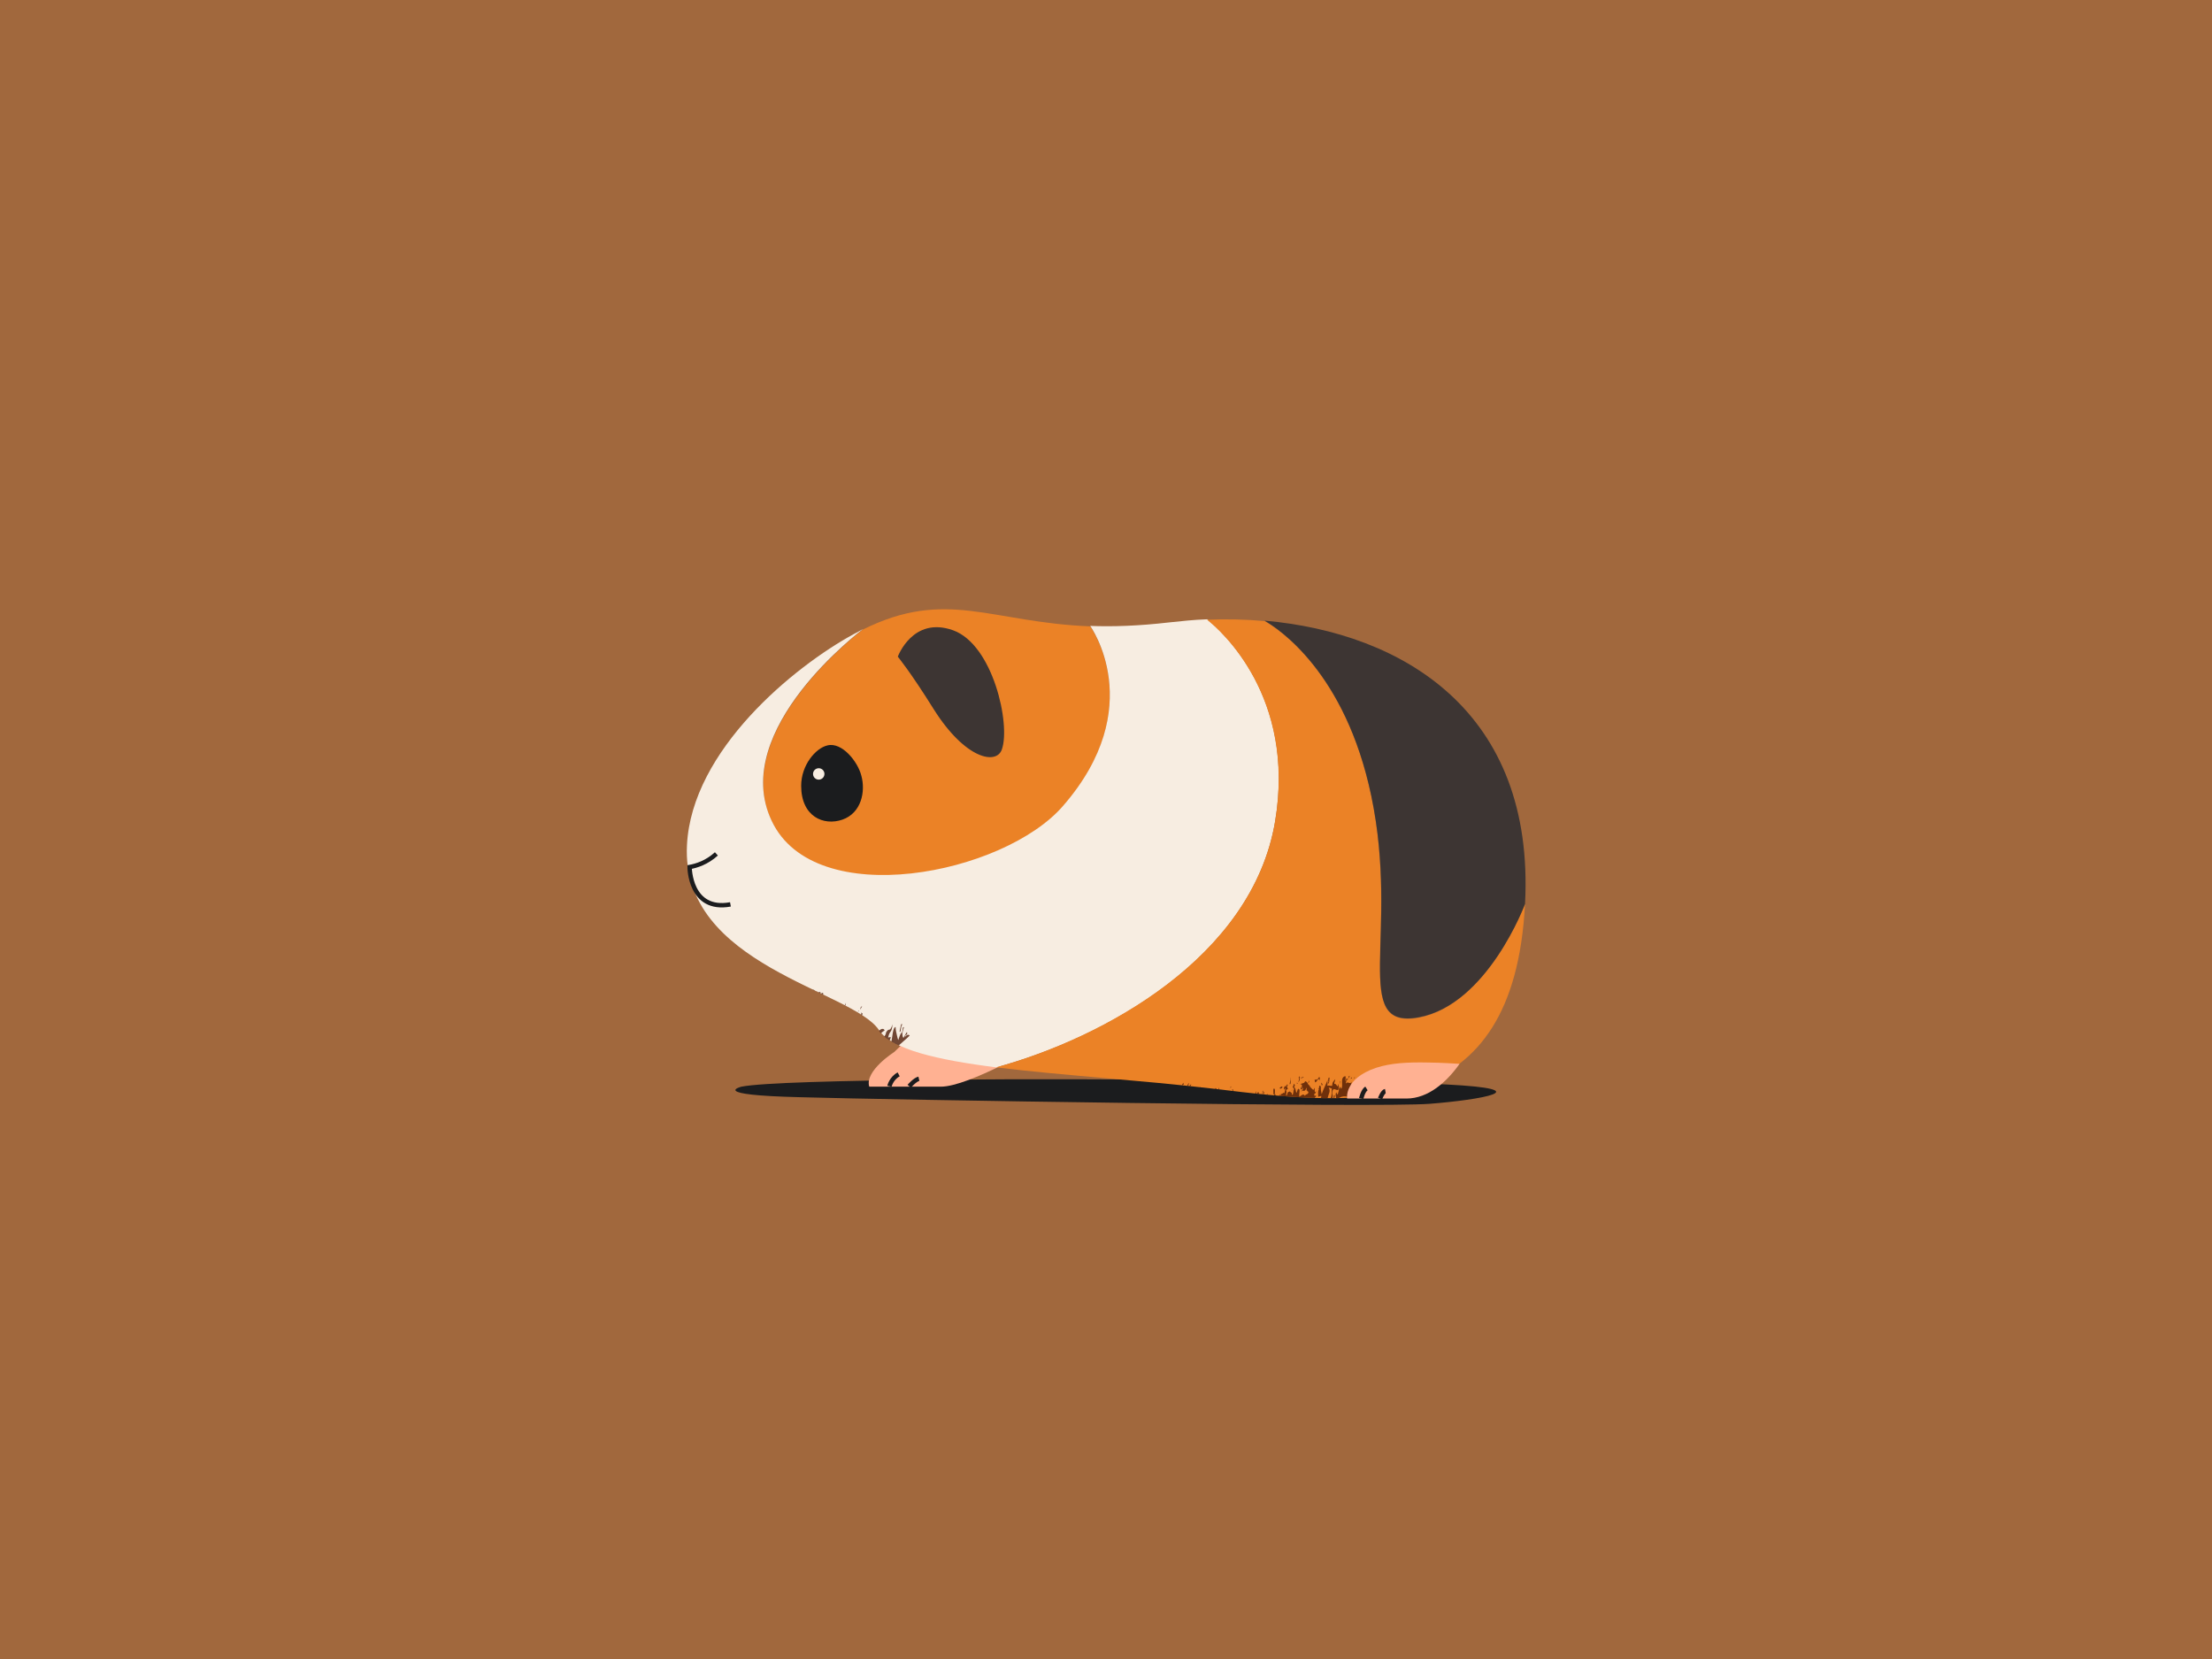 <?xml version="1.0" encoding="utf-8"?>
<!-- Generator: Adobe Illustrator 26.0.3, SVG Export Plug-In . SVG Version: 6.00 Build 0)  -->
<svg version="1.1" xmlns="http://www.w3.org/2000/svg" xmlns:xlink="http://www.w3.org/1999/xlink" x="0px" y="0px"
	 viewBox="0 0 503.6 377.7" style="enable-background:new 0 0 503.6 377.7;" xml:space="preserve">
<style type="text/css">
	.st0{fill:#FFF0DD;}
	.st1{fill:#6B5C52;}
	.st2{fill:#B8BBBF;}
	.st3{fill:#F9E9CD;}
	.st4{fill:#FFE6BD;}
	.st5{fill:#F5F5F2;}
	.st6{fill:#637189;}
	.st7{fill:#9E9082;}
	.st8{fill:#938D89;}
	.st9{fill:#FFDBC0;}
	.st10{fill:#6E85BD;}
	.st11{fill:#E8D9D6;}
	.st12{fill:#A7BC79;}
	.st13{fill:#FF8080;}
	.st14{fill:#3D3533;}
	.st15{fill:#A1683D;}
	.st16{fill:#CCE0FF;}
	.st17{fill:#383531;}
	.st18{fill:#757060;}
	.st19{fill:#D29F7E;}
	.st20{opacity:0.88;clip-path:url(#SVGID_00000047783182831405437220000009693147725601487535_);}
	.st21{fill:#322015;}
	.st22{fill:#1B1C1E;}
	.st23{fill:none;stroke:#1B1C1E;stroke-width:1.26;stroke-linecap:round;stroke-linejoin:round;stroke-miterlimit:10;}
	.st24{opacity:0.84;clip-path:url(#SVGID_00000030467775173735160420000014584835153155409851_);}
	.st25{clip-path:url(#SVGID_00000121965852379621984310000010791585942428613277_);}
	.st26{fill:none;stroke:#1B1C1E;stroke-width:1.26;stroke-linecap:round;stroke-linejoin:round;}
	.st27{fill:#D1493B;}
	.st28{fill:#FFAE1F;}
	.st29{opacity:0.88;clip-path:url(#SVGID_00000168814668900215921880000015589663113885932210_);}
	.st30{opacity:0.7;clip-path:url(#SVGID_00000156573062983730662000000014095770859058749586_);}
	.st31{fill:#2C2C2D;}
	.st32{opacity:0.87;clip-path:url(#SVGID_00000177443112575675424600000018048408355151178396_);}
	.st33{fill:#080809;}
	.st34{opacity:0.7;clip-path:url(#SVGID_00000060725146977845875620000005495262660324406913_);}
	.st35{fill:#FBAF5E;}
	.st36{opacity:0.62;clip-path:url(#SVGID_00000039133245471077852700000014007986811097668266_);}
	.st37{fill:#3E240C;}
	.st38{fill:#BC763C;}
	.st39{opacity:0.62;clip-path:url(#SVGID_00000005965197086900512100000000963759059622859665_);}
	.st40{opacity:0.62;clip-path:url(#SVGID_00000139263920066611491390000013360947451927878585_);}
	.st41{fill:#967258;}
	.st42{opacity:0.53;clip-path:url(#SVGID_00000108990625302648075550000016477409473997846694_);}
	.st43{opacity:0.73;clip-path:url(#SVGID_00000123423015547274072650000008573796348460166561_);}
	.st44{fill:none;stroke:#1B1C1E;stroke-width:1.131;stroke-linecap:round;stroke-linejoin:round;stroke-miterlimit:10;}
	.st45{fill:#3D291C;}
	.st46{fill:#3D291C;stroke:#967258;stroke-width:1.26;stroke-linecap:round;stroke-linejoin:round;stroke-miterlimit:10;}
	.st47{fill:#D6D4C8;}
	.st48{fill:#1B1C1E;stroke:#967258;stroke-width:1.26;stroke-linecap:round;stroke-linejoin:round;stroke-miterlimit:10;}
	.st49{opacity:0.52;clip-path:url(#SVGID_00000170970292716633948010000018212687634885755017_);}
	.st50{fill:#B37D4F;}
	.st51{opacity:0.88;clip-path:url(#SVGID_00000167367912756826982250000011592720364924510642_);}
	.st52{fill:#343434;}
	.st53{fill:#BC6464;}
	.st54{opacity:0.88;clip-path:url(#SVGID_00000063613356730038275150000016027732797015716766_);}
	.st55{fill:#1B1C1E;stroke:#1B1C1E;stroke-width:1.149;stroke-linecap:round;stroke-linejoin:round;stroke-miterlimit:10;}
	.st56{fill:#8C7265;}
	.st57{opacity:0.88;clip-path:url(#SVGID_00000094594732749783093330000008768460854858029714_);}
	.st58{fill:#1B1C1E;stroke:#1B1C1E;stroke-width:1.366;stroke-linecap:round;stroke-linejoin:round;stroke-miterlimit:10;}
	.st59{opacity:0.88;clip-path:url(#SVGID_00000067918566591236852420000011402967832665361076_);}
	.st60{fill:none;stroke:#1B1C1E;stroke-width:1.366;stroke-linecap:round;stroke-linejoin:round;stroke-miterlimit:10;}
	.st61{opacity:0.88;clip-path:url(#SVGID_00000017500681749723590410000007011239686203618449_);}
	.st62{opacity:0.88;clip-path:url(#SVGID_00000015345115936610868210000000216568472993354398_);}
	.st63{fill:#5F6C72;}
	.st64{fill:#1B1C1E;stroke:#1B1C1E;stroke-width:1.533;stroke-linecap:round;stroke-linejoin:round;stroke-miterlimit:10;}
	.st65{opacity:0.88;clip-path:url(#SVGID_00000157266920065372519930000005686451144657293235_);}
	.st66{clip-path:url(#SVGID_00000005986913074697473190000016331233569692012931_);}
	.st67{opacity:0.58;clip-path:url(#SVGID_00000145019419005217941440000010145931597325336492_);}
	.st68{opacity:0.58;clip-path:url(#SVGID_00000112598949775339169810000011614394952689228709_);}
	.st69{fill:#1B1C1E;stroke:#1B1C1E;stroke-width:1.818;stroke-linecap:round;stroke-linejoin:round;stroke-miterlimit:10;}
	.st70{fill:#FFFFFF;}
	.st71{fill:#CC813E;}
	.st72{opacity:0.58;clip-path:url(#SVGID_00000092416825727141263210000014643328560961025189_);}
	.st73{fill:#AA8C7D;}
	.st74{opacity:0.88;clip-path:url(#SVGID_00000034782066999787563090000010772108835714751923_);}
	.st75{opacity:0.88;clip-path:url(#SVGID_00000036954772779896568400000008271381787199246270_);}
	.st76{fill:#1B1C1E;stroke:#1B1C1E;stroke-width:1.26;stroke-linecap:round;stroke-linejoin:round;stroke-miterlimit:10;}
	.st77{opacity:0.88;clip-path:url(#SVGID_00000113344326055638363330000013642804260161987737_);}
	.st78{opacity:0.88;clip-path:url(#SVGID_00000141446744978935700220000007048181874602709643_);}
	.st79{opacity:0.88;clip-path:url(#SVGID_00000081639203656794095660000014946568065990704274_);}
	.st80{fill:none;stroke:#1B1C1E;stroke-miterlimit:10;}
	.st81{fill:#B8BDC4;}
	.st82{fill:#B4D3CD;}
	.st83{opacity:0.88;clip-path:url(#SVGID_00000042696262457780779470000009365325988224444327_);}
	.st84{opacity:0.88;clip-path:url(#SVGID_00000106135727917282019180000010778614640299127971_);}
	.st85{fill:#EFBE9D;}
	.st86{opacity:0.88;clip-path:url(#SVGID_00000101801211456857779600000005147404546231607717_);}
	.st87{fill:#443730;}
	.st88{opacity:0.88;clip-path:url(#SVGID_00000030479165715946933940000007172269229363963016_);}
	.st89{opacity:0.88;clip-path:url(#SVGID_00000042734317811286930390000006197282665359665582_);}
	.st90{fill:#E2AF8D;}
	.st91{fill:none;stroke:#1B1C1E;stroke-linecap:round;stroke-linejoin:round;stroke-miterlimit:10;}
	.st92{fill:#1B1C1E;stroke:#1B1C1E;stroke-miterlimit:10;}
	.st93{fill:#FCEA9F;}
	.st94{fill:#F6EBEF;}
	.st95{fill:#D4DADD;}
	.st96{opacity:0.61;clip-path:url(#SVGID_00000036962074315969245700000006890012103679627915_);}
	.st97{fill:#353737;}
	.st98{fill:#B3B9BC;}
	.st99{opacity:0.61;clip-path:url(#SVGID_00000122708538338744075920000007453319412294734270_);}
	.st100{opacity:0.61;clip-path:url(#SVGID_00000137098009921935739450000005773233813617927074_);}
	.st101{fill:#B3B9BC;stroke:#1B1C1E;stroke-miterlimit:10;}
	.st102{fill:#CCE2CF;stroke:#1B1C1E;stroke-miterlimit:10;}
	.st103{fill:#EAD6DE;}
	.st104{fill:#1B1C1E;stroke:#1B1C1E;stroke-width:1.018;stroke-miterlimit:10;}
	.st105{fill:none;stroke:#1B1C1E;stroke-width:1.018;stroke-miterlimit:10;}
	.st106{fill:#FBAF5E;stroke:#1B1C1E;stroke-miterlimit:10;}
	.st107{fill:#513F3B;}
	.st108{opacity:0.88;clip-path:url(#SVGID_00000004534540215422213240000015707901558320731019_);}
	.st109{opacity:0.88;clip-path:url(#SVGID_00000083051603418405318540000008549388220136341942_);}
	.st110{fill:#8B2403;}
	.st111{fill:#EBDAD2;}
	.st112{fill:#A84E39;}
	.st113{fill:#751A01;}
	.st114{fill:#EBDAD2;stroke:#1B1C1E;stroke-miterlimit:10;}
	.st115{opacity:0.78;clip-path:url(#SVGID_00000120527650069698542280000004113338322530654911_);}
	.st116{fill:#290B01;}
	.st117{opacity:0.78;clip-path:url(#SVGID_00000084524842911416716960000003863589483630329216_);}
	.st118{opacity:0.78;clip-path:url(#SVGID_00000046315341690795511720000001369092052752703875_);}
	.st119{opacity:0.78;clip-path:url(#SVGID_00000096031542672273444500000005431147720346930605_);}
	.st120{fill:#030203;}
	.st121{fill:#86889A;}
	.st122{fill:#0B060A;}
	.st123{fill:#736E72;}
	.st124{fill:#9E9AA0;}
	.st125{fill:#18172A;}
	.st126{fill:#3B4D84;}
	.st127{fill:#FFA3AC;}
	.st128{fill:none;stroke:#0B080B;stroke-width:1.2;stroke-miterlimit:10;}
	.st129{fill:#E7E6E8;}
	.st130{fill:#0B080B;}
	.st131{fill:none;stroke:#1B1C1E;stroke-width:1.2;stroke-linecap:round;stroke-linejoin:round;stroke-miterlimit:10;}
	.st132{opacity:0.78;clip-path:url(#SVGID_00000080172367318202450910000006757598891910756530_);}
	.st133{opacity:0.78;clip-path:url(#SVGID_00000021119611837382889080000016312244647724253076_);}
	.st134{fill:#89745E;}
	.st135{opacity:0.78;clip-path:url(#SVGID_00000121276978479222531400000000183116607737384595_);}
	.st136{fill:#060606;}
	.st137{fill:#4D483E;}
	.st138{fill:#FF8A00;}
	.st139{fill:#50483F;}
	.st140{fill:#131313;}
	.st141{fill:#E8DBCD;}
	.st142{opacity:0.78;clip-path:url(#SVGID_00000168803171772770293750000004759274594333229722_);}
	.st143{opacity:0.78;clip-path:url(#SVGID_00000070827556316543869750000006155685796064517259_);}
	.st144{fill:#191212;}
	.st145{fill:#6C5353;}
	.st146{opacity:0.78;clip-path:url(#SVGID_00000030471980486963832830000008016231586252327599_);}
	.st147{fill:#B3B3B3;}
	.st148{fill:#FF9F2C;}
	.st149{fill:none;stroke:#343434;stroke-miterlimit:10;}
	.st150{fill:#21262A;}
	.st151{fill:#563D3D;}
	.st152{opacity:0.78;clip-path:url(#SVGID_00000041295289806900077220000002631125092887234987_);}
	.st153{fill:#181716;}
	.st154{fill:#706153;}
	.st155{fill:none;stroke:#1B1C1E;stroke-width:0.848;stroke-miterlimit:10;}
	.st156{fill:#FCBD30;}
	.st157{fill:#E8D9CD;}
	.st158{fill:#534E4A;}
	.st159{opacity:0.78;clip-path:url(#SVGID_00000166677734487481787510000005885201703302549400_);}
	.st160{fill:#7DA050;}
	.st161{opacity:0.78;clip-path:url(#SVGID_00000098937524474857898530000008950260369356561569_);}
	.st162{opacity:0.78;clip-path:url(#SVGID_00000176742451482460612350000011255574905284935311_);}
	.st163{opacity:0.78;clip-path:url(#SVGID_00000108310389730936369250000002932522182102030513_);}
	.st164{fill:#EFEECE;}
	.st165{opacity:0.78;clip-path:url(#SVGID_00000052098202954530268070000002173100084294254487_);}
	.st166{fill:#93543B;}
	.st167{fill:#FF510C;}
	.st168{opacity:0.78;clip-path:url(#SVGID_00000147191290615287034430000005152736951548957317_);}
	.st169{fill:#4B1804;}
	.st170{fill:#000A0E;}
	.st171{opacity:0.78;clip-path:url(#SVGID_00000163789103839129356320000009892927628663895448_);}
	.st172{opacity:0.78;clip-path:url(#SVGID_00000023240785097582514120000000593905949518275488_);}
	.st173{fill:#F9C8A7;}
	.st174{fill:#1B1C1E;stroke:#1B1C1E;stroke-width:1.374;stroke-miterlimit:10;}
	.st175{fill:none;stroke:#1B1C1E;stroke-width:1.3;stroke-miterlimit:10;}
	.st176{fill:#FFCB6E;}
	.st177{fill:#CECECE;}
	.st178{fill:none;stroke:#1B1C1E;stroke-width:1.304;stroke-miterlimit:10;}
	.st179{fill:#FFFFFF;stroke:#1B1C1E;stroke-width:1.3;stroke-miterlimit:10;}
	.st180{opacity:0.78;clip-path:url(#SVGID_00000088126308868153955910000015515327963416022174_);}
	.st181{fill:none;stroke:#1B1C1E;stroke-width:1.374;stroke-miterlimit:10;}
	.st182{opacity:0.45;clip-path:url(#SVGID_00000155832128501466160220000014836038769808048018_);}
	.st183{opacity:0.45;clip-path:url(#SVGID_00000144337904912431499420000004845617057042970554_);}
	.st184{opacity:0.45;clip-path:url(#SVGID_00000098209090505585309070000005074257321184090791_);}
	.st185{opacity:0.45;clip-path:url(#SVGID_00000088823781005185047950000012821596776449053315_);}
	.st186{fill:none;stroke:#1B1C1E;stroke-width:1.374;stroke-linecap:round;stroke-linejoin:round;stroke-miterlimit:10;}
	.st187{fill:#FFB192;}
	.st188{fill:#EB8226;}
	.st189{fill:#F7EDE1;}
	.st190{opacity:0.78;clip-path:url(#SVGID_00000059289739332832598780000011805039240326831802_);}
	.st191{opacity:0.78;clip-path:url(#SVGID_00000062163922704183970660000009718853361819031465_);}
	.st192{opacity:0.5;clip-path:url(#SVGID_00000079444336342663943670000000373244396339074486_);}
	.st193{opacity:0.5;clip-path:url(#SVGID_00000062191245100088550090000010769962215467045054_);}
	.st194{fill:none;stroke:#06002C;stroke-width:1.304;stroke-miterlimit:10;}
	.st195{fill:#F7A9B4;}
	.st196{fill:#06002C;}
	.st197{opacity:0.5;clip-path:url(#SVGID_00000036951778810566063290000008076785843560029104_);}
	.st198{fill:none;stroke:#06002C;stroke-width:1.304;stroke-linecap:round;stroke-linejoin:round;stroke-miterlimit:10;}
	.st199{fill:#9BBEDC;}
	.st200{opacity:0.88;clip-path:url(#SVGID_00000117636157797621335500000012903362056575528338_);}
	.st201{opacity:0.88;clip-path:url(#SVGID_00000009554977973716016800000011365279199878490767_);}
</style>
<g id="Background">
	<rect x="-3.2" y="-2.4" class="st15" width="510" height="382.5"/>
</g>
<g id="Illustration">
	<g>
		<path class="st22" d="M168.8,247.4c0,0-7.7,1.9,13.4,2.4c21.2,0.6,131.8,2.4,143.3,1.5s25.4-3.3,3.8-4.4
			c-16.4-0.8-40.4-0.7-57.1-1C242.2,245.5,177.9,245.6,168.8,247.4z"/>
		<path class="st187" d="M208.5,234.3c0,0-1.6,2.1-4.9,5.2c0,0-6.8,4.3-5.7,7.9c0,0,9.9,0,16.3,0c6.4,0,22.7-9.6,22.7-9.6
			S220,233.8,208.5,234.3z"/>
		<path class="st80" d="M202.5,247.3c0,0,0.4-1.8,2.1-2.7"/>
		<path class="st80" d="M207,247.3c0,0,1.3-1.5,2.2-1.7"/>
		<path class="st188" d="M242,183.6c-13.5,15.6-56.5,24.2-66.3,3.4c-9.8-20.8,20.8-43.7,20.8-43.7c19-9.4,29-1.6,51.7-0.7
			C248.2,142.6,261.6,161.1,242,183.6z"/>
		<path class="st189" d="M290.3,187c-5.2,31-39.1,49.4-63.5,56c-13.5-1.7-23.8-4.1-26.7-8.5c-6.1-9.1-45.1-14.7-43.7-42.1
			c1.1-21.7,24.5-40.7,37.9-48c0.8-0.4,1.5-0.8,2.2-1.2c0,0-30.7,22.9-20.8,43.7c9.8,20.8,52.8,12.2,66.3-3.4
			c19.6-22.5,6.2-41,6.2-41c5.2,0.2,11.1,0,18-0.8c2.8-0.3,5.6-0.6,8.5-0.7c0.1,0,0.1,0,0.2,0C278,143.6,295.1,158.6,290.3,187z"/>
		<path class="st188" d="M347.2,205.8c-2.6,49.8-37.6,46.1-70.6,42.1c-17.1-2-35.3-3.1-49.8-4.9c24.4-6.7,58.3-25.1,63.5-56
			c4.7-28.4-12.3-43.4-15.5-45.9c4.3-0.2,8.7-0.1,13.1,0.3c0,0,0,0,0,0c3.1,1.7,18.4,11.7,24.3,39.9c6.5,31.4-4.9,53.3,10.8,50.4
			C338.7,228.7,347.2,205.8,347.2,205.8z"/>
		<path class="st14" d="M347.2,205.8c0,0-8.5,22.9-24.2,25.8c-15.7,2.9-4.2-19-10.8-50.4c-5.9-28.2-21.2-38.1-24.3-39.9
			C319.4,144.1,349.5,162,347.2,205.8z"/>
		<path class="st22" d="M188.4,169.7c-2.7,0.6-6,4.5-6,9.2c0,7,5.1,9.2,9.4,7.7s5.3-6.4,4.3-10C195.3,173.4,191.7,168.9,188.4,169.7
			z"/>
		<path class="st14" d="M204.4,149.5c0,0,3.4-9.3,12.6-6c9.1,3.3,13.1,21.4,11.1,27.1c-1.2,3.6-8.3,2.3-15.5-9.1
			C207.3,153,204.4,149.5,204.4,149.5z"/>
		<g>
			<path class="st80" d="M166.3,205.9c-9.3,1.7-9.3-8.5-9.3-8.5c1.6-0.3,3.9-1,6.1-3"/>
		</g>
		<circle class="st189" cx="186.4" cy="176.2" r="1.3"/>
		<g>
			<defs>
				<path id="SVGID_00000041259439412650911180000001827536556653880451_" d="M347.2,205.8c-2.6,49.8-37.6,46.1-70.6,42.1
					c-17.1-2-35.3-3.1-49.8-4.9c24.4-6.7,58.3-25.1,63.5-56c4.7-28.4-12.3-43.4-15.5-45.9c4.3-0.2,8.7-0.1,13.1,0.3c0,0,0,0,0,0
					c3.1,1.7,18.4,11.7,24.3,39.9c6.5,31.4-4.9,53.3,10.8,50.4C338.7,228.7,347.2,205.8,347.2,205.8z"/>
			</defs>
			<clipPath id="SVGID_00000094588887578618219290000010694806877339463850_">
				<use xlink:href="#SVGID_00000041259439412650911180000001827536556653880451_"  style="overflow:visible;"/>
			</clipPath>
			<g style="opacity:0.78;clip-path:url(#SVGID_00000094588887578618219290000010694806877339463850_);">
				<g>
					<g>
						<g>
							<path class="st169" d="M293.3,250.6c0-0.1,0.1-0.2,0.1-0.3C293.4,250.3,293.3,250.4,293.3,250.6z"/>
							<path class="st169" d="M284,250.2C284,250.3,284,250.3,284,250.2L284,250.2L284,250.2z"/>
							<path class="st169" d="M284,250.3l-0.1,0.3C284,250.5,284,250.4,284,250.3z"/>
							<path class="st169" d="M294,248.4c0.1-0.1,0.2-0.2,0.2-0.4L294,248.4z"/>
							<path class="st169" d="M293.1,247.1c0-0.1,0-0.1-0.1-0.2C293,247,293,247.1,293.1,247.1z"/>
							<path class="st169" d="M301.9,250.8c0,0,0,0.1,0,0.1C301.9,250.9,301.9,250.8,301.9,250.8z"/>
							<path class="st169" d="M302.5,250.2c0.1,0,0.1,0,0.1,0l0-0.1C302.6,250,302.5,250.1,302.5,250.2z"/>
							<path class="st169" d="M302.2,249.8l0.1,0C302.2,249.7,302.2,249.7,302.2,249.8z"/>
							<path class="st169" d="M305.9,245.5l0-0.3C305.9,245.3,305.9,245.4,305.9,245.5z"/>
							<path class="st169" d="M301.8,251.2c0-0.1,0.1-0.2,0.1-0.3C301.8,251,301.7,251,301.8,251.2z"/>
							<path class="st169" d="M293.3,250.7c0-0.1,0-0.1,0-0.1C293.3,250.7,293.3,250.7,293.3,250.7z"/>
							<path class="st169" d="M294.7,248.4L294.7,248.4C294.6,248.4,294.6,248.4,294.7,248.4z"/>
							<path class="st169" d="M280.5,250.4c-0.1,0-0.2,0.1-0.3,0.1C280.4,250.6,280.5,250.6,280.5,250.4z"/>
							<path class="st169" d="M299.4,250.3c-0.2-1,0.3-0.1,0.2-1c-0.2,0.2-0.3,0.4-0.4-0.1c0.1-0.5,0.4,0,0.4-0.8l-0.2,0.3
								c-0.2-0.4,0-1-0.2-1c-0.1,1.1-0.8-0.4-1-0.2l0.1-0.1l-0.4-0.5c0,0,0,0,0-0.1c0,0.1,0,0.1,0,0.2c-0.2-0.5-0.5-0.9-0.8-0.8
								c-0.1,0.6-1,0.3-1.1,0.8c0.1-0.2,0.2-0.2,0.4,0l0,0.8c-0.3,0-0.1-0.7-0.3-0.2c0.1,1,0.4,0,0.6,0.1c-0.1,0.2-0.1,0.5-0.3,0.6
								c0.4,0,0.8,0.3,1-0.7c0.1,0.2,0.1,0.6,0,0.8c0.2-0.6,0.3,0.6,0.5,0c0,1-0.6,0.5-0.8,1.1c-0.4-0.7-0.9,0-1.3,0.2
								c-0.1-0.7,0.2-1.3,0-1.7c-0.4-0.4-0.4,0.4-0.6,0.8c-0.3-0.2-0.1-1.2-0.6-1.2l0.2-0.5c-0.3-1-0.2,0.4-0.5,0.2
								c0.1,0.3,0.1,0.5,0.3,0.5c0,0.4-0.1,0.5-0.2,0.6l0.1,0c-0.1,0.5-0.1,1-0.4,0.8c0.1-0.6-0.3-0.4-0.4-0.7l0.1-0.1
								c-0.2,0.2-0.4,0.1-0.6,0.3l0-0.1c-0.1,0.3-0.2,1-0.4,0.8c0-0.3,0.2-1.1,0-1c0-0.4,0.3-0.5,0.5-0.4c-0.2-0.1-0.4-0.9-0.1-0.9
								c-0.1-0.6-0.3,0.3-0.4,0c0,0.2,0,0.4,0,0.5c-0.1-0.8-0.6,0-0.5,0.5l0.3-0.4c0.1,0.6-0.3,1-0.1,1.4c-0.2-0.9-0.7,0.5-0.9-0.3
								l0.1,0.5c-0.6-0.3-1,0.9-1.6,1.1c0.2-0.3,0.2-1.4,0.5-1c-0.6-0.2-0.2-1-0.4-1.5c-0.5-0.4-0.2,1-0.3,1.3l0.3-0.2
								c-0.3,1.2-1.1-0.2-1.7,0.6c-0.1-0.3,0.1-0.2,0.2-0.3c-0.3-0.6-0.3,0.1-0.4,0.4c-0.3-0.1-0.6-0.4-0.5-1.1
								c-0.3-0.2,0,0.5-0.1,0.7l-0.1-0.2l-0.3,0.9c-0.3-0.2-0.6-0.7-0.8-1.4c-0.6,0.2-0.2,1.7-0.6,2c-0.3-0.4,0-0.6,0.1-0.9
								l-0.4,0.1c0.1-0.9,0.5-0.4,0.4-1.4c-0.3,1-0.4,0.3-0.9,1l0,0.1c-0.2,0.7-0.7,0.2-0.9,0.4c0.1-0.4,0.4-0.5,0.6-0.6
								c-0.3-0.3-1,0-1.3,0.9c-0.2-0.1-0.5-0.5-0.3-0.9c-0.6-0.1-0.2,1.3-0.8,1l0-0.7c-0.6-1-1.1,0.9-1.7,0l0,0.8
								c-0.1-0.3-0.4-0.5-0.4-0.8l0.3-0.3c-0.2-0.7-0.3,0.7-0.6,0.2c0,0.2,0.2,0.8,0.2,1.1c1.2-0.5,2.3,0.7,3.5-0.1
								c0-0.1-0.1-0.2-0.1-0.4c0.1,0.2,0.4,0,0.3,0.4l0,0.1c0.3-0.2,0.6,0.8,0.8,0.8c0.1-0.6,0.6,0.2,0.5-0.7l0.2,0.6
								c0.1-0.4,0-0.8,0.1-1c0.2,0.1,0.2,0.5,0.1,0.7c0.8,0.3,1.8,0.2,2.6-0.1l-0.2,0.5c0.2,0.2,0.7-0.8,0.6,0.3
								c0.4-0.5,1.1,0.3,1.1-0.9c0.3,1.1,1,0.5,1.5,0.3c-0.1-1,0.4-0.3,0.6-0.8c0.1,0.8-0.4,0.8-0.4,1.4c0.5-1.2,1.7,0.8,1.8-1.2
								c0.1,0.1,0.1,0.2,0.1,0.2c0.1,0,0.3,0.3,0.4,0.4c0-0.4-0.2-0.5,0.1-0.6c0.2,0.1,0.1,0.6,0.2,0.9c0.4-0.5,1-0.7,1-1.5
								c0.1,0.2,0.3,0.7,0.2,0.8c0.6-0.7,0.6,0.1,1.2-0.4c-0.2,0,0,0.9-0.4,0.6c0.3,1.1,1-0.3,1.5,0.3l0.1-0.7
								c0.3-0.2,0.4,0.5,0.2,0.8c0.6,0.4,0.8-0.1,1.2-0.1c0,0.1,0,0.2,0,0.2l0.6,0c0-0.2,0.2-0.6,0.1-1
								C299.9,250.3,299.8,250.5,299.4,250.3z"/>
							<path class="st169" d="M299.9,249.8L299.9,249.8L299.9,249.8C299.9,249.8,299.9,249.8,299.9,249.8z"/>
							<path class="st169" d="M294.4,247.1c0.1,0.2,0.1,0.3,0.2,0.3C294.5,247.3,294.4,247.1,294.4,247.1z"/>
							<path class="st169" d="M305.3,247.9c-0.2-1.1-0.3,0.2-0.6,0c0.2-0.2,0.1-0.8,0-1.2c-0.1,1.5-0.4-0.2-0.9,0.1
								c-0.1-0.5,0.2-0.6,0.2-1.1c-0.3,0.4-0.7,0.6-0.7,1.5c-0.5,0.1-0.9-0.2-1.2,0c0.3-0.4,0-0.8,0.2-1.5c-0.3,1-1,2.2-1.4,3.4
								c-0.2-0.9-0.2-1-0.2-1.8c-0.7-0.5-0.1,0.8-0.7,0.6l0.3,0.1c-0.3,0.3-0.2,1.1-0.2,1.7l0.7-0.2c0.1,0.6-0.4,0.6-0.5,0.7
								c-0.1,0.7,0.4,0.5,0.4,1.1c0.1-0.5,0.3-0.4,0.5-0.6l0.1,0.3c0.4,0.3,0.5-0.5,0.8-0.5c0,0.1,0,0.2,0,0.2
								c0.1-0.4,0.1-0.8,0.3-1l-0.1,0.1c0.2-0.8,0.7-1.4,0.2-2.2l0.7,0.2c0,0.9,0,2.2-0.4,2.3l0,0.4c0.4,0.4,0.8-0.8,0.5-1.5
								c0.1-2.1,1.1-0.2,1.5-1.1c0.1,0.6-0.2,0.8-0.2,1.2c-0.1,0.1-0.3,0.1-0.3-0.4c-0.6,0.4,0.3,1.7-0.4,1.6
								c-0.4-0.2,0.3-0.9-0.2-1l-0.2,1.6c0.3-0.1,0.6-0.4,0.9-0.6c1.4-1.2,2.6-0.5,2.6-0.5c2.2-0.5,4.4-1,6.6-1.6
								c0.7-0.4,0.9-0.3,0.9-1.9c-0.2-0.3-0.6,0-0.6-0.6c0,0.6-0.2,0.9-0.5,1c-0.1-0.5,0.3-0.3,0.2-0.4l-0.1,0c0-0.3,0-0.5,0.1-0.5
								c-0.6-0.8-1.3-0.4-1.3,0.7c-0.4-0.5,0.1-0.9,0.1-1.4c-1.2-0.2-1.9,0-3.1,0.1c0.1,1,0,0.6-0.1,1.3l-0.2-0.3
								c0.1,0.2,0,0.9,0.3,1c-0.8-0.7-0.6,1.4-1,1.9l0-0.5c-0.4,0.1-0.5,0.2-0.8,0.5c-0.7-0.9,0.5-0.2,0.2-1.4l-0.1,0.2
								c0-0.5,0-1.4,0.2-1.7c-0.5,0.9-0.9-0.2-1.4,0.5c0-0.6,0.5-1.1,0.6-1.2c-0.2,0-0.5,0.4-0.6-0.1l0.1,0.7
								c-0.4,0.1,0-0.7-0.2-1.1C304.9,245.3,306,247.4,305.3,247.9z"/>
							<path class="st169" d="M296.2,248.4c0.1,0.1,0.2,0,0.3-0.1C296.4,248.3,296.3,248.3,296.2,248.4z"/>
							<path class="st169" d="M297.8,246.9c0-0.1,0-0.2,0-0.3C297.8,246.7,297.8,246.8,297.8,246.9z"/>
							<path class="st169" d="M297.9,245.9c0.1,0.3,0,0.3-0.1,0.7C298,246.4,298.2,246.4,297.9,245.9z"/>
							<path class="st169" d="M269.4,246.5c-0.1,0.2-0.3,0.4-0.3,0.6l0.4-0.2L269.4,246.5z"/>
							<path class="st169" d="M270.1,247.3l0.3,0.3l0.3-1C270.3,246.7,270.5,247.3,270.1,247.3z"/>
							<path class="st169" d="M271,247.9l-0.1,0.2C271,248.1,271,248,271,247.9z"/>
							<path class="st169" d="M271,247.5l0.2-0.7l-0.5,0.5l0.2,0.1c0,0.2,0.1,0.3,0.1,0.5l0.2-0.5
								C271.2,247.5,271.1,247.6,271,247.5z"/>
							<path class="st169" d="M271.4,247.5c0-0.1,0-0.1,0-0.2C271.4,247.4,271.4,247.4,271.4,247.5z"/>
							<path class="st169" d="M272.2,248.8c-0.1-0.3,0.1-0.6,0.1-0.9c-0.3-0.3-0.4,0.8-0.7,0.4c0.5-0.5-0.1-0.4-0.3-0.8
								c0.1,0.7,0.2,1.1,0.5,1.3l0.1-0.4C272.2,248.4,272.1,248.6,272.2,248.8z"/>
							<path class="st169" d="M274,247.8l-0.3,0.6c0-0.3-0.5-0.3-0.4-1c-0.2,0.1-0.2,0.4-0.3,0.6c-0.1-0.3-0.2-0.6-0.3-0.1
								c0.6,0.5,0.4,0.6,1,0.9c0,0.1-0.1,0.1-0.2,0.1l0.4,0.4C273.9,248.4,274.4,248.4,274,247.8z"/>
							<path class="st169" d="M274.5,248.4c-0.3,0-0.5,0.7-0.3,1.1l0.6-0.5C274.7,248.9,274.4,249,274.5,248.4z"/>
							<path class="st169" d="M275,248.4c0.1,0.3,0.3,1.1,0.5,0.4C275.1,248.9,275.3,247.9,275,248.4z"/>
							<path class="st169" d="M277.1,249l-0.6-0.5c-0.1-0.9,0.3-0.3,0.5-0.7c-0.5-0.2-0.3,0.1-0.7,0.6c-0.1-0.1-0.4,0.4-0.5,0.6
								C276.5,248.5,276.5,250.6,277.1,249z"/>
							<polygon class="st169" points="275.9,248.1 275.9,248.5 276.1,248.2 							"/>
							<path class="st169" d="M278.4,250c0.3,1,0.7-0.6,1.1-0.1c0,0.1,0,0.1-0.1,0.3l0.3-0.1l0,0.2c0-0.6,0.3-0.9,0.5-1.3
								c-0.3-0.7-0.2,0.8-0.5,0.1c0.1-0.3,0.1-0.7,0.2-0.9c-0.2,0.3-0.3,0.7-0.4,1c-0.2,0.1-0.2-0.3-0.2-0.5c-0.2,0.4-0.3,1.3-0.6,1
								c-0.2-0.5,0.2-0.9-0.3-0.6c0.2,1-0.4-0.2-0.6,0.5c-0.3-0.2-0.5-0.8-0.4-1.2c0,0.8-0.3,1.4-0.5,1.6l0.5-0.6l0.2,0.9
								C278,249.8,278.2,249.8,278.4,250L278.4,250z"/>
							<path class="st169" d="M279.9,248.1c0-0.1,0.1-0.1,0.1-0.2C280,247.9,280,248,279.9,248.1z"/>
							<polygon class="st169" points="277.4,248 277.6,247.9 277.5,247.6 							"/>
							<path class="st169" d="M280.2,247.4c-0.1,0-0.1,0.3,0,0.3l0.1-0.4L280.2,247.4z"/>
							<polygon class="st169" points="280.5,248 280.7,248.5 280.8,248.1 							"/>
							<path class="st169" d="M287.6,248.4c-0.2-0.3-0.2,0.3-0.2,0.7C287.7,249.3,287.4,248.6,287.6,248.4z"/>
							<path class="st169" d="M292,247.5c-0.3-0.4-0.5,0.2-0.7,0.2C291.5,248,291.8,247.8,292,247.5z"/>
							<path class="st169" d="M293.8,245.3c0,0.2-0.1,0.3,0,0.4l-0.2,1.1C294,247.1,293.8,245.7,293.8,245.3z"/>
							<path class="st169" d="M295.9,245l-0.3,0.4l0.2,0c-0.1,0.4-0.1,0.7-0.2,1C295.8,246.2,296,245.8,295.9,245z"/>
							<path class="st169" d="M295.2,246.7c0,0,0.1,0,0.1-0.1C295.3,246.5,295.3,246.3,295.2,246.7z"/>
							<path class="st169" d="M295.5,246.6c0,0,0-0.1,0-0.1c-0.1,0.1-0.1,0.1-0.2,0.1C295.4,246.7,295.4,246.8,295.5,246.6z"/>
							<path class="st169" d="M296.2,245.5l0.6-0.2l-0.2-0.2C296.5,245.8,296.2,244.8,296.2,245.5z"/>
							<path class="st169" d="M299.3,245.8l0.1,0.6c0.4,0.1,0.7-1.4,1.1-0.3c-0.2-0.4,0.2-0.8-0.2-0.9
								C300.1,245.8,299.6,245.9,299.3,245.8z"/>
							<path class="st169" d="M300.8,246.6c0,0.2,0.1,0.3,0.1,0.5c0.1,0.1,0.3-0.2,0.2-0.5C301.1,247.5,300.9,246.1,300.8,246.6z"/>
							<path class="st169" d="M302.5,246.4c-0.1,0-0.3,0.1-0.1,0.3c0.3-0.1,0.2-0.8,0.3-1.3C302.4,245,302.3,246.1,302.5,246.4z"/>
							<path class="st169" d="M305.8,250.9c-0.1-0.6-0.4-0.4-0.4-0.2C305.4,250.5,305.6,250.7,305.8,250.9z"/>
							<polygon class="st169" points="305.2,246.2 305.1,246.1 305.1,247 							"/>
							<polygon class="st169" points="307.1,245.5 307.3,244.9 307,245.1 							"/>
							<path class="st169" d="M307.5,245.6l0.3-0.1l-0.1-0.2C307.5,245.2,307.6,245.6,307.5,245.6z"/>
							<path class="st169" d="M308.5,245.3c0,0.1-0.1,0-0.1-0.1l-0.2,0.4L308.5,245.3z"/>
							<path class="st169" d="M314.4,247.9c0,0.6,0.3,0.2,0.4,0.3C314.8,248,314.5,247.3,314.4,247.9z"/>
						</g>
					</g>
				</g>
			</g>
		</g>
		<g>
			<path class="st187" d="M332.3,242.2c-2.9,4.1-7.1,7.9-12.1,7.9h-13.5c0,0-0.8-4.5,6.6-7c3.4-1.1,7.2-1.3,11.9-1.2
				C327.6,241.9,332.3,242.2,332.3,242.2z"/>
			<path class="st80" d="M309.9,250.1c0,0,0.4-1.8,1.2-2.3"/>
			<path class="st80" d="M314.2,250.1c0,0,0.6-1.6,1.2-1.7"/>
		</g>
		<g>
			<defs>
				<path id="SVGID_00000114794867139123643630000018084862218664966069_" d="M204.6,238c-2.1-1-3.7-2.1-4.6-3.5
					c-2.2-3.2-8.5-6-15.6-9.5c1.1,0.5,10.9,4.5,21.7,3.6C217.5,227.7,204.6,238,204.6,238z"/>
			</defs>
			<clipPath id="SVGID_00000060016367825862832750000003782292964604309670_">
				<use xlink:href="#SVGID_00000114794867139123643630000018084862218664966069_"  style="overflow:visible;"/>
			</clipPath>
			<g style="opacity:0.78;clip-path:url(#SVGID_00000060016367825862832750000003782292964604309670_);">
				<g>
					<g>
						<g>
							<path class="st169" d="M207.7,238.5c0.2-0.2,0.5-0.4,0.8-0.5C208.4,238,208.2,238.2,207.7,238.5z"/>
							<path class="st169" d="M199.6,236.4C199.6,236.4,199.6,236.4,199.6,236.4c-0.1,0.1-0.1,0.1-0.1,0.2L199.6,236.4z"/>
							<path class="st169" d="M199.5,236.6l-0.3,0.7C199.5,237,199.6,236.8,199.5,236.6z"/>
							<path class="st169" d="M214.3,234.9c0.2,0,0.5,0,0.9-0.1C214.9,234.8,214.6,234.8,214.3,234.9z"/>
							<path class="st169" d="M215.7,232.3c0.1-0.1,0.2-0.2,0.2-0.3C215.7,232.1,215.7,232.2,215.7,232.3z"/>
							<path class="st169" d="M205,242c-0.1,0-0.2-0.1-0.3-0.1C204.8,241.9,204.9,242,205,242z"/>
							<path class="st169" d="M205.9,242.7C205.9,242.7,205.9,242.7,205.9,242.7l0.1,0.1C206.2,242.9,206,242.8,205.9,242.7z"/>
							<path class="st169" d="M206.8,243L206.8,243C206.9,243.1,206.9,243.1,206.8,243z"/>
							<path class="st169" d="M208.9,252.2l0.4,0.6C209.2,252.5,209,252.4,208.9,252.2z"/>
							<path class="st169" d="M204.1,241.6c0.2,0.1,0.4,0.2,0.6,0.3C204.6,241.8,204.5,241.8,204.1,241.6z"/>
							<path class="st169" d="M207.2,238.9c0.2-0.1,0.3-0.2,0.4-0.3C207.5,238.7,207.4,238.8,207.2,238.9z"/>
							<path class="st169" d="M214.6,235.7L214.6,235.7C214.5,235.6,214.5,235.7,214.6,235.7z"/>
							<path class="st169" d="M194.4,235.4c-0.2,0-0.3,0-0.5,0.1C194.1,235.8,194.3,235.7,194.4,235.4z"/>
							<path class="st169" d="M207.2,241.7c2.7,0.1,0,0.2,2.5,0.4c-0.5-0.2-0.8-0.3,0.6-0.3c1.4,0.2-0.3,0.3,1.7,0.5
								c-0.2-0.1-0.4-0.2-0.6-0.3c0.6-0.1,1.3,0,1.8,0c0.5,0,0.8,0.1,0.8,0c-1.2-0.2-0.8-0.4-0.2-0.6c0.7-0.2,1.6-0.6,1.5-0.7
								l0.2,0.1c0.5-0.2,0.9-0.4,1.4-0.7c0.1,0,0.1,0,0.1,0c-0.1,0-0.3,0-0.5,0c1.4-0.4,2.3-1,2.1-1.6c-1.3,0.1-0.3-1.7-1.5-1.5
								c0.3,0.1,0.4,0.3,0,0.7l-1.6,0.4c0.1-0.4,1.5-0.5,0.6-0.6c-2.2,0.8,0,0.6-0.4,1c-0.5,0-0.9,0-1.1-0.1
								c-0.1,0.3-0.5,0.6-0.4,0.9c0.1,0.2,0.3,0.4,1.4,0.4c-0.3,0.1-0.7,0.2-1,0.2c-0.3,0-0.6,0-0.8,0c0.2,0,0.3,0,0.4,0.1
								c0,0,0,0.1,0,0.1c-0.1,0.1-0.2,0.1-0.5,0.2c-0.5,0.1-1,0.2-0.2,0.3c-1.4,0.1-1.7,0-1.8-0.1c-0.2-0.1-0.2-0.3-0.9-0.3
								c1.2-0.4,1.3-0.7,1-0.8c-0.3-0.1-0.9-0.1-1.1-0.2c2.2-0.9,4.3-1.2,4.9-1.7c0.5-0.5,0.3-0.6-0.1-0.5c-0.2,0-0.5,0.1-0.7,0.1
								c-0.4,0.1-0.8,0.2-1.1,0.3c0.2-0.2,0.5-0.4,0.9-0.6c0.3-0.1,0.5-0.3,0.8-0.5c0.5-0.3,1-0.6,0.9-1c0.3,0,0.7,0,1,0
								c1.8-1.4-0.9-0.1-0.6-0.6c-0.4,0.4-0.9,0.6-0.8,1c-0.7,0.4-1,0.3-1.1,0.2c0,0,0,0.1,0,0.1c-0.7,0.3-1.5,0.6-2,0.9
								c-0.5,0.2-0.7,0.2-0.4-0.1c0.9-0.4,1.3-0.7,1.4-0.9c0.2-0.2,0.2-0.5,0.5-0.7l0.3-0.1c-0.6,0-0.6-0.3-1.1-0.2l0.3-0.2
								c-0.1,0-0.4,0.2-0.8,0.4c-0.3,0.2-0.6,0.4-1,0.6c-0.6,0.4-1.1,0.6-1,0.4c0.4-0.3,1.2-0.9,1.9-1.3c0.4-0.3,0.5-0.3,0.6-0.4
								c0.1-0.1,0.1-0.1,0-0.1c0.8-0.6,1.3-0.5,1.3-0.1c0-0.4,1.1-1.5,1.6-1.2c0.9-0.8-0.8,0-0.5-0.4c-0.3,0.3-0.7,0.5-1,0.7
								c0.7-0.5,0.5-0.7,0-0.5c-0.5,0.1-1.2,0.5-1.7,0.9c0.4-0.2,0.8-0.4,1.1-0.5c-0.5,0.4-1.1,0.8-1.6,1.1
								c-0.1,0.1-0.2,0.2-0.4,0.2c-0.1,0.1-0.3,0.2-0.4,0.3c-0.3,0.2-0.5,0.4-0.7,0.6c1.1-1,0.5-0.8,0-0.5c-0.6,0.3-1.1,0.6-0.4-0.3
								l-0.9,1.1c0-0.3-0.8,0.1-1.6,0.7c-0.8,0.6-1.5,1.3-1.9,1.6c0.6-0.6,2.3-2.9,2.1-2.1c-0.1-0.2,0.2-0.8,0.7-1.4
								c0.5-0.6,1.1-1.3,1.3-1.8c-0.2-0.9-1.8,2-2.4,2.7l0.7-0.4c-1.2,1.3-1.3,1.2-1.6,0.9c-0.2-0.3-0.5-0.6-1.2,0.2
								c0.2-0.7,0.3-0.4,0.5-0.6c0.2-1.3-0.5,0.3-0.8,0.8c-0.2-0.2-0.5-0.8,0.1-2.4c-0.4-0.4-0.2,1-0.6,1.5l0-0.4
								c-0.3,0.6-0.5,1.2-0.7,1.8c-0.1-0.3-0.2-0.6-0.3-1.1c-0.1-0.5-0.3-1.1-0.3-1.9c-0.9,0.2-0.6,3.7-1.4,4.2
								c-0.3-0.9,0.2-1.2,0.3-1.9l-0.6,0.1c0.4-1.8,0.8-0.8,1-3c-0.7,2.1-0.7,0.5-1.5,1.9l0,0.2c-0.5,1.4-1,0.3-1.4,0.5
								c0.3-0.8,0.7-0.9,1.1-1.2c-0.3-0.8-1.4-0.3-2.2,1.5c-0.2-0.3-0.5-1.2,0-1.9c-0.8-0.5-1,2.6-1.6,1.8l0.4-1.4
								c-0.1-1.1-0.6-0.8-1.2-0.4c-0.5,0.4-1.1,0.7-1.1-0.3l-0.6,1.7c0.1-0.8-0.2-1.2,0-1.9l0.6-0.4c0.1-1.5-0.8,1.2-0.9,0.1
								c-0.2,0.5-0.2,1.7-0.4,2.3c1-0.2,1.7,0.4,2.5,0.9c0.8,0.5,1.6,0.9,2.7,0.2c0-0.2-0.1-0.5,0.1-0.8c0.1,0.5,0.5,0.1,0.3,1
								l-0.1,0.1c0.5-0.3,0.6,1.9,0.9,1.9c0.4-1.2,0.9,0.6,1-1.4l0.2,1.3c0.2-0.7,0.3-1.7,0.5-2.1c0.3,0.2,0.2,1-0.1,1.5
								c0.3,0.2,0.6,0.4,0.9,0.5c0.2,0.1,0.3,0.1,0.5,0.1c0.2,0,0.4,0,0.4,0c0.2,0,0.5-0.2,0.9-0.5c-0.2,0.3-0.3,0.6-0.4,0.9
								c-0.1,0.5,1-1.7,0,0.7c0.3-0.5,0.3-0.3,0.4-0.3c0.1,0,0.3-0.2,1.1-1.5c-0.7,1.2-0.8,1.5-0.6,1.4c0.2-0.1,0.7-0.5,1-0.7
								c1.9-2.2,0.9-0.6,2-1.6c-1.7,1.7-2,1.7-3.1,2.9c1.3-1.3,1.2-0.8,1-0.6c-0.1,0.3-0.2,0.3,2.7-1.7c-0.2,0.2-0.4,0.4-0.6,0.5
								c0.1,0-0.8,0.8-1,1c1.1-0.7,1.4-1.1,1.9-1.2c-0.1,0.3-1.8,1.3-2.6,1.8c1.5-0.8,2.2-0.7,4.7-1.8c-0.7,0.5-2.1,1.2-2.6,1.3
								c1-0.2,0.9,0,0.7,0.1c-0.2,0.2-0.5,0.4,0.1,0.4c-0.1-0.2-2.7,0.8-1.6,0.2c-1.8,0.7-1.6,0.7-1.3,0.7c0.4,0,0.9,0.1-0.1,0.3
								c0.7-0.1,1.4-0.2,2.1-0.2c0.3,0.2-1.8,0.4-2.5,0.4c-0.7,0.2-0.7,0.2-0.6,0.2c0.1,0,0.4,0.1,0.4,0.1c-0.2,0-0.6,0-0.5,0
								l-0.2,0.1c0.5,0,1.4,0.2,2.6,0.4C207,241.8,206.4,241.7,207.2,241.7z"/>
							<path class="st169" d="M208.1,242l0.2,0l0,0C208.2,242,208.2,242,208.1,242z"/>
							<path class="st169" d="M217,234c-0.3,0.3-0.4,0.4-0.5,0.5C216.7,234.4,216.9,234.2,217,234z"/>
							<path class="st169" d="M206.8,247.5c1.7,1.7,0.1-0.6,0.8-0.4c0,0.5,1,1.5,1.5,2c-1.8-2.6,0.8,0.1,1-0.9
								c0.7,0.7,0.5,1.1,1.3,2c-0.2-0.8,0.2-1.8-1.1-3c0.6-0.6,1.5-0.7,1.6-1.3c0.1,0.4,0.5,0.7,0.9,0.9c0.5,0.3,1,0.6,1.5,1.2
								c-0.6-0.9-1.2-1.9-1.9-2.8c-0.7-0.9-1.7-1.7-2.9-2.2c2.1,0.5,2.4,0.5,4.1,1c1.9-0.6-1.7-0.6-0.6-1.2l-0.6,0.3
								c-0.4-0.4-2.6-0.7-4-1c0,0.1,0,0.3,0,0.5c-1.5-0.3-1.1-0.5-1.5-0.6c-1.8-0.3-1.4-0.1-2.8-0.4c1.2,0.2,0.8,0.2,1.2,0.4
								l-0.8-0.2c-0.8-0.2,1,0.4,0.9,0.5c-0.2-0.1-0.3-0.1-0.5-0.2c0.8,0.3,1.7,0.8,1.8,1l0-0.1c0.7,0.4,1.3,0.9,1.8,1.4
								c0.5,0.5,1.1,0.9,2.1,1.2c-0.4,0.2-0.8,0.3-1.1,0.4c-1.4-1.2-3.6-3-3.7-3.2l-0.7-0.4c-0.5-0.2-0.2,0,0.3,0.4
								c0.5,0.4,1.3,1.1,1.9,1.6c1.7,1.5,1.4,1.8,0.9,1.8c-0.5,0.1-1.2-0.1-0.9,0.8c-0.8-0.9-0.9-1.5-1.3-2.2
								c0.1-0.2,0.1-0.4,0.8,0.4c0.1-0.5-0.7-1.1-1.3-1.7c-0.6-0.6-1.1-1-0.8-1c0.3,0.2,0.6,0.5,0.9,0.8c0.3,0.3,0.5,0.6,0.7,0.5
								c-0.8-0.8-1.6-1.5-2.5-2.2c0.1,0.1,0.5,0.4,0.7,0.8c0.1,0.6,0,1.2-0.2,1.5c-0.2,0.4-0.5,0.6-0.8,0.7
								c-0.6,0.2-1.1,0.1-1.1,0.1c-1.9,2-4.1,4-6.3,5.8c-0.5,0.9-0.8,0.8,0.4,3.9c0.5,0.5,0.8,0,1.2,1.1c-0.5-1.1-0.5-1.9,0-2
								c0.7,1-0.1,0.7,0.2,0.9l0.1,0c0.3,0.6,0.4,1,0.3,1.1c1.4,1.3,2.2,0.3,1.3-1.8c1.1,0.8,0.7,1.7,1,2.7c1.9-0.1,2.8-0.9,4.3-1.8
								c-1.2-1.7-0.6-1.2-1.3-2.5l0.6,0.5c-0.3-0.3-1-1.6-1.5-1.8c1.7,0.8-0.8-2.9-0.9-4l0.6,0.9c0.3-0.5,0.4-0.6,0.4-1.3
								c1.9,1.1-0.3,0.7,1.5,2.7l-0.1-0.5c0.5,0.9,1.5,2.4,1.8,3.2c-0.4-1.9,1.4-0.2,1.3-1.9c0.7,1,0.6,2.3,0.5,2.5
								c0.3-0.1,0.2-1.2,1-0.3L208,251c0.3-0.5,0.9,1.1,1.6,1.8C210.5,251.7,206.5,248.9,206.8,247.5z"/>
							<path class="st169" d="M214.5,237.9c-0.2,0.2-0.1,0.3,0,0.4C214.6,238.2,214.6,238,214.5,237.9z"/>
							<path class="st169" d="M216.9,240c0.2,0,0.4,0,0.6,0C217.4,239.9,217.2,239.9,216.9,240z"/>
							<path class="st169" d="M219.1,240.1c-0.8,0.2-0.7-0.1-1.6-0.1C218,240.1,217.8,240.7,219.1,240.1z"/>
							<path class="st169" d="M184.2,221.4c-0.3,0.3-0.8,0.5-1,0.9l0.7-0.2L184.2,221.4z"/>
							<path class="st169" d="M184,223.3l0,0.7l1.4-1.6C185.1,222.2,184.4,223.5,184,223.3z"/>
							<path class="st169" d="M184.4,225l-0.4,0.4C184.3,225.2,184.4,225.1,184.4,225z"/>
							<path class="st169" d="M184.9,224.3l1-1.2l-1.1,0.6l0,0.4c-0.3,0.4-0.3,0.7-0.4,0.9l0.8-0.8
								C185.1,224.3,184.9,224.4,184.9,224.3z"/>
							<path class="st169" d="M185.4,224.5c0.1-0.1,0.1-0.3,0.2-0.4C185.5,224.2,185.4,224.3,185.4,224.5z"/>
							<path class="st169" d="M184.9,227.5c0.2-0.5,0.8-1.1,1.2-1.6c-0.1-0.7-1.3,1.1-1.3,0.3c1.2-0.7,0.3-0.9,0.6-1.7
								c-0.7,1.2-1,2.2-0.8,2.8l0.5-0.8C185.4,226.6,184.9,227,184.9,227.5z"/>
							<path class="st169" d="M188.2,226.8l-1,1c0.3-0.6-0.2-0.9,0.5-2.2c-0.3,0.1-0.6,0.6-1,0.8c0.2-0.7,0.4-1.2-0.3-0.5
								c0.2,1.3-0.1,1.5,0.3,2.2c-0.2,0.3-0.2,0.2-0.3,0.1l0.1,0.9C187.4,227.7,188.1,227.9,188.2,226.8z"/>
							<path class="st169" d="M188.3,228.1c-0.4-0.1-1.2,0.9-1.5,1.8l1.3-0.6C187.9,229.2,187.5,229.2,188.3,228.1z"/>
							<path class="st169" d="M188.8,228.3c-0.2,0.7-0.7,2.3,0.2,1.1C188.5,229.5,189.7,227.7,188.8,228.3z"/>
							<path class="st169" d="M190.8,230.9c-0.1-0.4-0.2-0.8-0.3-1.2c0.7-1.7,0.6-0.4,1.2-1c-0.4-0.6-0.5,0-1.5,0.8
								c-0.1-0.2-0.8,0.5-1.3,0.9C190.5,229.5,188.6,233.6,190.8,230.9z"/>
							<polygon class="st169" points="190.2,228.5 189.8,229.1 190.4,228.8 							"/>
							<path class="st169" d="M191.8,233.5c-0.3,2.2,1.4-0.8,1.6,0.3c-0.1,0.1-0.1,0.3-0.3,0.5l0.5,0l-0.1,0.5
								c0.4-1.2,1.1-1.6,1.6-2.5c0-1.5-0.8,1.5-0.7-0.1c0.3-0.5,0.7-1.4,0.9-1.8c-0.5,0.5-0.8,1.2-1.2,1.9c-0.3,0,0-0.6,0.2-1.1
								c-0.6,0.6-1.3,2.4-1.6,1.8c0.1-1.2,0.9-1.6,0.1-1.4c-0.5,2.1-0.4-0.5-1.1,0.6c-0.2-0.6,0-1.9,0.4-2.5
								c-0.6,1.5-1.6,2.6-2.1,2.9l1.3-0.9l-0.5,1.9c0.7-0.6,1-0.4,1.3,0L191.8,233.5z"/>
							<path class="st169" d="M195.3,230.4c0.1-0.1,0.2-0.2,0.3-0.3C195.5,230,195.4,230.2,195.3,230.4z"/>
							<polygon class="st169" points="192.2,229.1 192.5,228.8 192.6,228.3 							"/>
							<path class="st169" d="M196.1,229.2c-0.1-0.1-0.3,0.5-0.2,0.6l0.4-0.8L196.1,229.2z"/>
							<polygon class="st169" points="196.1,230.5 196,231.6 196.4,230.8 							"/>
							<path class="st169" d="M205.4,233.3c-0.2-0.7-0.4,0.6-0.6,1.6C205.2,235.1,205,233.7,205.4,233.3z"/>
							<path class="st169" d="M213.6,232.2c0.3-0.8-1.1,0.2-1.4,0.1C212,232.9,212.8,232.6,213.6,232.2z"/>
							<path class="st169" d="M219.9,231.1c-0.4,0.1-0.7,0.1-0.7,0.4c-0.8,0.3-1.5,0.6-2.3,0.9C216.7,233.4,219.1,231.7,219.9,231.1
								z"/>
							<path class="st169" d="M221.8,235.4c-0.3-0.1-0.6-0.3-1-0.4c0,0.1,0,0.3,0,0.4c-0.9,0.1-1.4,0.2-2.1,0.2
								C219.2,235.9,220.1,236,221.8,235.4z"/>
							<path class="st169" d="M218.2,235.2c0,0.1,0.1,0.1,0.2,0.2C218.6,235.2,218.9,235,218.2,235.2z"/>
							<path class="st169" d="M218.4,235.6c0.1,0,0.2,0,0.3,0c-0.1-0.1-0.2-0.1-0.3-0.2C218.1,235.5,218,235.6,218.4,235.6z"/>
							<path class="st169" d="M220.7,236.3c0.1,0.4,0.2,0.8,0.3,1.2l0.5-0.6C220,237.2,222.3,236,220.7,236.3z"/>
							<path class="st169" d="M218.1,242.7l-1.6,0c-0.3,0.3,0.2,0.8,0.4,1.2c0.3,0.4,0.3,0.9-1,0.8c1.1-0.1,1.2,1.1,2.2,0.3
								C217.1,244.2,217.5,243.2,218.1,242.7z"/>
							<path class="st169" d="M214.5,244.8c-0.4-0.2-0.7-0.2-1.2-0.2c-0.3,0.1,0.2,0.6,0.8,0.7C212.4,244.4,215.5,245.4,214.5,244.8
								z"/>
							<path class="st169" d="M212.4,247.5c0.1-0.2,0.2-0.5-0.3-0.5c-0.3,0.5,1.1,1.3,1.5,2.2c0.6,0,0.5-0.4,0.2-0.8
								C213.5,247.9,212.9,247.5,212.4,247.5z"/>
							<path class="st169" d="M202.4,242.8c0.8,0.9,1,0.5,0.7,0.2C203.2,243.2,202.8,243,202.4,242.8z"/>
							<polygon class="st169" points="208.9,250.4 209.2,250.5 208.1,249 							"/>
							<polygon class="st169" points="207.2,253 207.6,254.2 208,253.7 							"/>
							<path class="st169" d="M206.6,253.1l-0.3,0.4l0.4,0.3C207.1,253.9,206.5,253.3,206.6,253.1z"/>
							<path class="st169" d="M205.5,254.2c0-0.1,0.1,0,0.3,0.1l-0.1-0.9L205.5,254.2z"/>
							<path class="st169" d="M195.3,251.8c-0.2-0.6-0.3-0.6-0.4-0.6c0.1,0,0.1,0,0.2,0c0.1,0,0,0,0-0.1c0,0.2,0.3,0.6,0.3,0.9
								c0,0.1,0,0.2,0,0.3C195.4,252.2,195.5,252,195.3,251.8z"/>
						</g>
					</g>
				</g>
			</g>
		</g>
	</g>
</g>
</svg>
